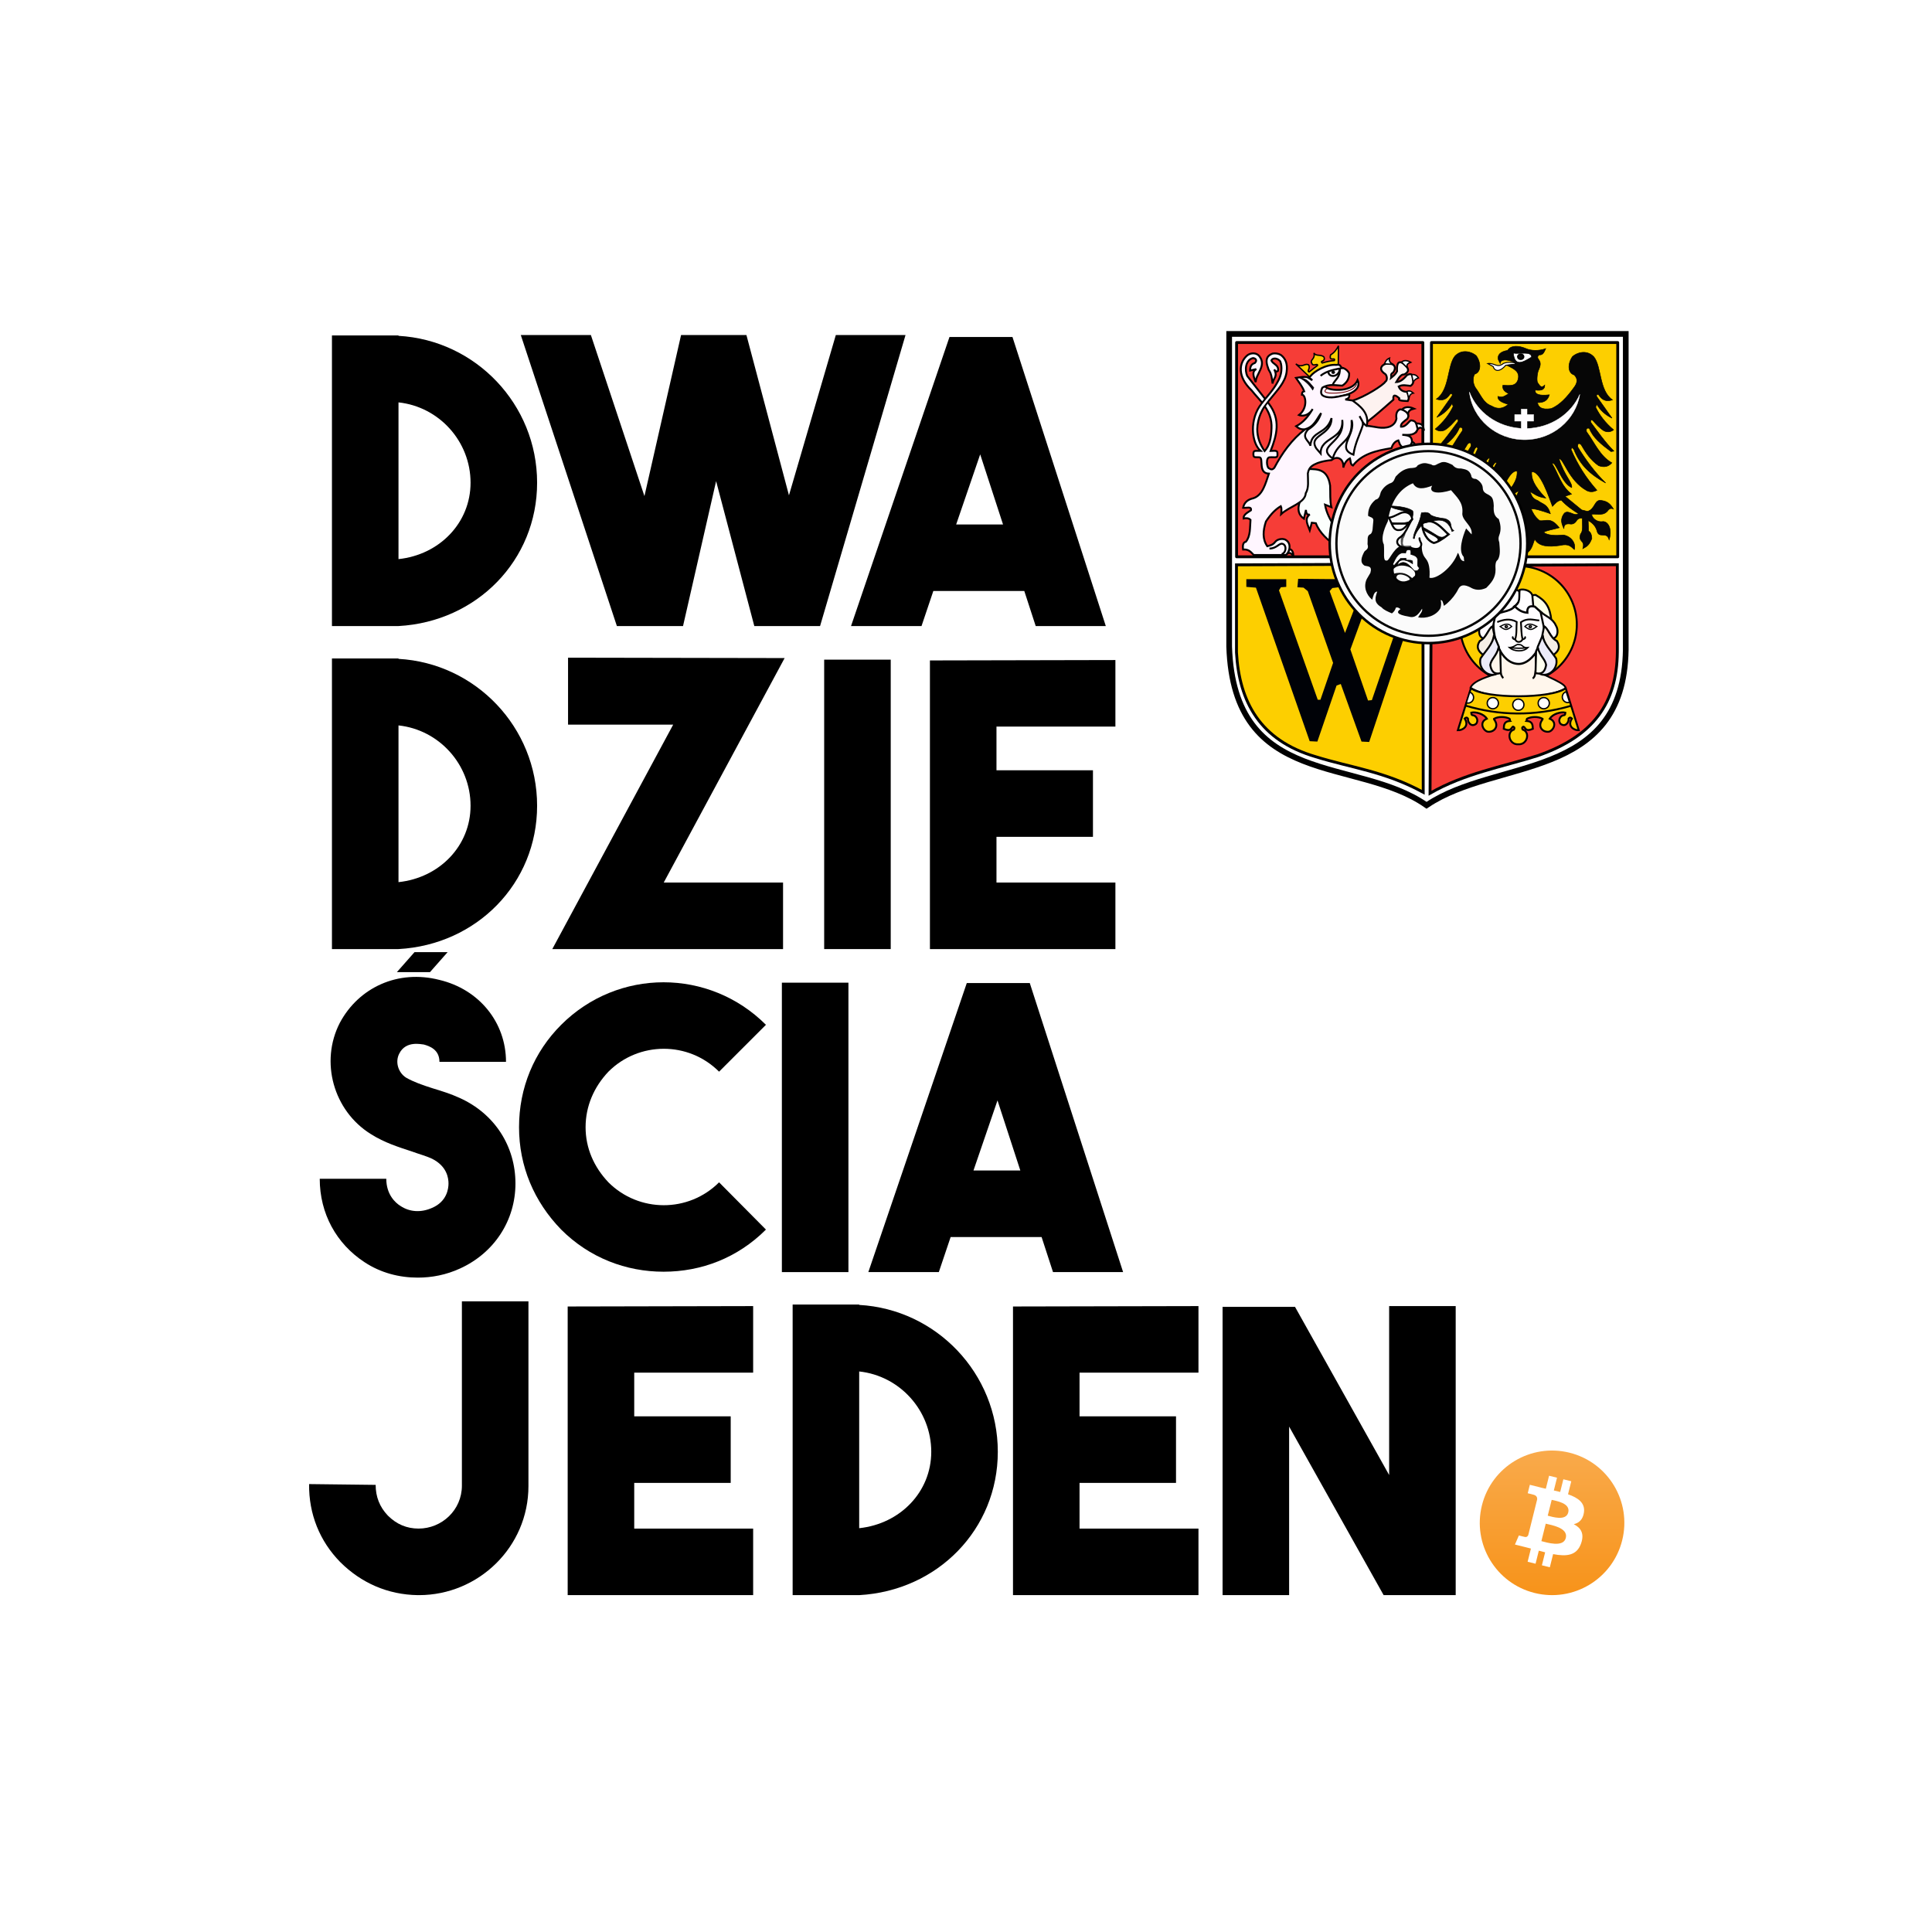 <svg width="1256" height="1256" viewBox="0 0 1256 1256" fill="none" xmlns="http://www.w3.org/2000/svg">
<rect width="1256" height="1256" fill="white"/>
<path d="M259.064 218.072H215.8V407H259.064C310.008 404.184 349.176 364.248 349.176 313.816C349.176 262.872 309.24 221.144 259.064 218.328V218.072ZM259.064 261.592C285.432 264.408 305.912 286.936 305.912 313.816C305.912 339.928 285.688 360.664 259.064 363.48V261.592Z" fill="black"/>
<path d="M512.906 322.008L485.258 217.816H442.762L418.954 322.52L384.138 217.816H338.57L401.034 407H444.042L465.546 312.792L490.378 407H533.13L588.682 217.816H543.37L512.906 322.008Z" fill="black"/>
<path d="M718.888 407L658.216 219.096H617.256L553.256 407H599.08L606.76 384.216H665.896L673.32 407H718.888ZM637.224 295.384L652.072 340.952H621.608L637.224 295.384Z" fill="black"/>
<path d="M259.064 428.072H215.8V617H259.064C310.008 614.184 349.176 574.248 349.176 523.816C349.176 472.872 309.24 431.144 259.064 428.328V428.072ZM259.064 471.592C285.432 474.408 305.912 496.936 305.912 523.816C305.912 549.928 285.688 570.664 259.064 573.48V471.592Z" fill="black"/>
<path d="M509.066 573.736H431.498L510.09 427.816L369.29 427.56V471.08H437.642L359.05 617H509.066V573.736Z" fill="black"/>
<path d="M579.064 428.84H535.8V617H579.064V428.84Z" fill="black"/>
<path d="M725.126 429.096L604.55 429.352V617H725.126V573.736H647.814V544.04H710.534V500.776H647.814V472.36H725.126V429.096Z" fill="black"/>
<path d="M271.608 830.584C280.824 830.584 290.04 828.792 299 824.696C321.528 814.456 335.096 793.208 335.096 769.4C335.096 745.08 321.528 724.088 299 713.848C292.856 711.032 286.968 709.24 281.08 707.448C274.68 705.4 268.792 703.352 263.928 700.536C258.808 697.208 256.76 690.296 259.576 684.92C263.928 676.216 274.168 679.032 275.448 679.032C279.288 680.056 285.688 682.36 285.688 690.296H328.952C328.952 664.696 311.544 643.192 285.688 637.048C258.808 630.136 233.208 641.912 220.92 664.952C207.864 690.296 216.824 722.04 240.888 737.144C250.104 743.032 259.576 745.848 268.024 748.664C272.888 750.456 276.984 751.48 280.824 753.272C290.552 758.136 291.576 765.816 291.576 769.4C291.576 772.728 290.552 781.176 280.824 785.272C273.912 788.344 266.488 788.088 260.344 783.992C257.016 781.944 251.128 776.568 251.128 766.328H207.864C207.864 788.856 218.616 808.568 237.048 820.6C247.544 827.512 259.576 830.584 271.608 830.584Z" fill="black"/>
<path d="M431.38 826.744C455.956 826.744 479.508 817.784 497.94 799.352L467.476 768.632C447.508 788.6 415.252 788.344 395.54 768.632C386.068 758.648 380.692 746.36 380.692 732.792C380.692 719.224 386.068 706.68 395.54 696.696C415.252 676.984 447.508 676.728 467.476 696.696L497.94 666.232C461.076 629.368 401.684 629.368 364.82 666.232C347.156 683.896 337.428 707.192 337.428 732.792C337.428 758.136 347.156 781.176 364.82 799.352C383.252 817.784 407.06 826.744 431.38 826.744Z" fill="black"/>
<path d="M551.564 638.84H508.3V827H551.564V638.84Z" fill="black"/>
<path d="M730.138 827L669.466 639.096H628.506L564.506 827H610.33L618.01 804.216H677.146L684.57 827H730.138ZM648.474 715.384L663.322 760.952H632.858L648.474 715.384Z" fill="black"/>
<path d="M300.28 846.024V965.832C300.28 981.704 287.224 993.736 272.12 993.736C264.44 993.736 257.784 990.92 252.152 985.288C246.776 979.656 244.216 973 244.216 965.32L200.952 964.808C200.696 984.264 207.864 1001.93 221.176 1015.5C234.744 1029.06 252.152 1036.74 271.608 1037H272.376C311.032 1037 343.544 1005.77 343.544 966.088V846.024H300.28Z" fill="black"/>
<path d="M489.626 849.096L369.05 849.352V1037H489.626V993.736H412.314V964.04H475.034V920.776H412.314V892.36H489.626V849.096Z" fill="black"/>
<path d="M558.564 848.072H515.3V1037H558.564C609.508 1034.18 648.676 994.248 648.676 943.816C648.676 892.872 608.74 851.144 558.564 848.328V848.072ZM558.564 891.592C584.932 894.408 605.412 916.936 605.412 943.816C605.412 969.928 585.188 990.664 558.564 993.48V891.592Z" fill="black"/>
<path d="M779.126 849.096L658.55 849.352V1037H779.126V993.736H701.814V964.04H764.534V920.776H701.814V892.36H779.126V849.096Z" fill="black"/>
<path d="M903.088 958.92L841.904 849.608H794.8V1037H838.064V927.432L899.504 1037H946.352V849.096H903.088V958.92Z" fill="black"/>
<path d="M279.528 632L291 619H269.472L258 632H279.528Z" fill="black"/>
<path d="M1054.59 1001.37C1048.32 1026.55 1022.81 1041.87 997.626 1035.59C972.452 1029.32 957.127 1003.81 963.408 978.635C969.683 953.454 995.188 938.129 1020.36 944.406C1045.55 950.684 1060.87 976.19 1054.59 1001.37Z" fill="url(#paint0_linear_21_72093)"/>
<path d="M1029.72 983.304C1030.65 977.05 1025.89 973.688 1019.38 971.445L1021.49 962.974L1016.34 961.689L1014.28 969.937C1012.92 969.599 1011.53 969.281 1010.15 968.965L1012.22 960.662L1007.06 959.377L1004.95 967.846C1003.83 967.59 1002.73 967.337 1001.66 967.072L1001.66 967.045L994.55 965.269L993.178 970.777C993.178 970.777 997.005 971.654 996.924 971.708C999.013 972.23 999.39 973.612 999.327 974.708C993.54 997.915 999.327 974.708 993.54 997.915C993.284 998.549 992.636 999.501 991.176 999.14C991.228 999.215 987.427 998.204 987.427 998.204L984.867 1004.11L991.579 1005.78C992.827 1006.09 994.051 1006.42 995.255 1006.73L993.121 1015.3L998.272 1016.58L1000.39 1008.1C1001.79 1008.49 1003.16 1008.84 1004.5 1009.17L1002.39 1017.61L1007.55 1018.89L1009.68 1010.34C1018.48 1012.01 1025.09 1011.33 1027.87 1003.38C1030.12 996.978 1027.76 993.284 1023.13 990.875C1026.5 990.098 1029.04 987.882 1029.72 983.304ZM1017.94 999.826C1016.34 1006.23 1005.56 1002.77 1002.06 1001.9L1004.89 990.548C1008.39 991.42 1019.6 993.147 1017.94 999.826ZM1019.53 983.211C1018.08 989.036 1009.1 986.077 1006.19 985.351L1008.76 975.056C1011.67 975.781 1021.04 977.135 1019.53 983.211Z" fill="white"/>
<path d="M800 218H1056V422.421C1054.65 506.995 972.931 491.925 927.406 522.424C881.751 490.904 802.968 511.808 800 420.325V218Z" fill="white" stroke="black" stroke-width="5.521" stroke-linecap="round"/>
<path d="M867.341 242.05C867.341 242.109 867.325 242.168 867.294 242.222C867.263 242.277 867.218 242.326 867.16 242.368C867.103 242.41 867.035 242.443 866.96 242.466C866.885 242.488 866.804 242.5 866.723 242.5C866.642 242.5 866.562 242.488 866.487 242.466C866.412 242.443 866.344 242.41 866.286 242.368C866.229 242.326 866.183 242.277 866.152 242.222C866.121 242.168 866.105 242.109 866.105 242.05C866.105 241.991 866.121 241.933 866.152 241.878C866.183 241.824 866.229 241.774 866.286 241.733C866.344 241.691 866.412 241.658 866.487 241.635C866.562 241.612 866.642 241.601 866.723 241.601C866.804 241.601 866.885 241.612 866.96 241.635C867.035 241.658 867.103 241.691 867.16 241.733C867.218 241.774 867.263 241.824 867.294 241.878C867.325 241.933 867.341 241.991 867.341 242.05Z" stroke="black" stroke-width="3.525" stroke-linecap="round"/>
<path d="M800 218H1056V422.421C1054.65 506.995 972.931 491.925 927.406 522.424C881.751 490.904 802.968 511.808 800 420.325V218Z" fill="white" stroke="black" stroke-width="1.87" stroke-linecap="round"/>
<path fill-rule="evenodd" clip-rule="evenodd" d="M929.672 515.682C952.131 502.785 976.534 498.571 999.714 491.25C1036.15 478.575 1051.11 456.831 1051.44 424.013V367.117L930.623 367.692L929.672 515.682Z" fill="#F63D37" stroke="black" stroke-width="1.87"/>
<path d="M1025.1 406.007C1025.1 410.998 1024.12 415.941 1022.21 420.553C1020.3 425.165 1017.5 429.356 1013.97 432.885C1010.44 436.415 1006.25 439.215 1001.64 441.125C997.029 443.036 992.087 444.019 987.096 444.019C982.105 444.019 977.162 443.036 972.551 441.125C967.94 439.215 963.751 436.415 960.221 432.885C956.692 429.356 953.893 425.165 951.983 420.553C950.073 415.941 949.09 410.998 949.09 406.007C949.09 401.015 950.073 396.072 951.983 391.46C953.893 386.848 956.692 382.658 960.221 379.128C963.751 375.598 967.94 372.798 972.551 370.888C977.162 368.977 982.105 367.994 987.096 367.994C992.087 367.994 997.029 368.977 1001.64 370.888C1006.25 372.798 1010.44 375.598 1013.97 379.128C1017.5 382.658 1020.3 386.848 1022.21 391.46C1024.12 396.072 1025.1 401.015 1025.1 406.007Z" fill="#FDCF00" stroke="black" stroke-width="1.246" stroke-linecap="round" stroke-linejoin="round"/>
<path fill-rule="evenodd" clip-rule="evenodd" d="M995.637 393.843C994.8 391.702 994.825 389.776 995.376 387.982C996.375 386.634 997.373 386.823 998.372 386.809C1005.11 390.668 1007.56 394.654 1008.53 403.091C1003.53 400.478 998.598 397.817 995.637 393.843Z" fill="#FCFFE8" stroke="black" stroke-width="1.246"/>
<path fill-rule="evenodd" clip-rule="evenodd" d="M974.948 423.512L975.167 437.284C967.88 439.689 958.064 442.282 955.93 447.121C972.325 456.886 1008.61 453.534 1017.58 447.558C1019.02 444.63 1004.84 439.68 998.338 435.754V423.512H974.948Z" fill="#FFF6EC" stroke="black" stroke-width="1.122"/>
<path d="M975.385 436.629C975.647 438.291 976.525 440.25 977.352 440.782" stroke="black" stroke-width="1.246"/>
<path d="M998.339 435.754C998.117 438.046 997.754 440.453 996.371 441.001" stroke="black" stroke-width="1.246"/>
<path fill-rule="evenodd" clip-rule="evenodd" d="M987.029 483.867C993.011 484.286 994.98 475.904 989.897 474.299C988.849 472.633 990.637 472.302 990.584 472.372C991.979 473.597 991.935 475.763 996.507 473.811C996.387 471.19 996.3 468.97 992.389 468.666C992.633 468.386 992.347 467.528 992.677 467.263C995.434 465.828 999.995 465.663 1002.86 467.308C1003.09 467.512 1002.25 467.904 1002.48 468.154C999.656 472.182 1002.53 475.828 1006.33 475.729C1009.46 475.825 1013.12 469.631 1007.51 467.212C1009.51 464.022 1014.84 462.603 1017.61 463.275C1017.6 463.615 1017.68 464.9 1016.71 464.956C1014.34 465.094 1012.6 468.396 1014.52 470.57C1017.7 473.043 1020.04 469.382 1019.75 467.216C1020.42 466.195 1021.26 466.397 1021.93 467.129C1018.5 472.428 1023.79 474.9 1026.36 474.754L1017.88 447.413C1008.76 454.317 965.57 454.441 956.231 447.413L947.746 474.754C950.321 474.9 955.604 472.428 952.18 467.129C952.849 466.397 953.684 466.195 954.354 467.216C954.065 469.382 956.405 473.043 959.589 470.57C961.508 468.396 959.769 465.094 957.402 464.956C956.429 464.9 956.512 463.615 956.497 463.275C959.263 462.603 964.595 464.022 966.602 467.212C960.991 469.631 964.651 475.825 967.776 475.729C971.578 475.828 974.452 472.182 971.63 468.154C971.857 467.904 971.015 467.512 971.251 467.308C974.112 465.663 978.674 465.828 981.43 467.263C981.761 467.528 981.474 468.386 981.719 468.666C977.807 468.97 977.721 471.19 977.601 473.811C982.172 475.763 982.129 473.597 983.523 472.372C983.471 472.302 985.258 472.633 984.21 474.299C979.127 475.904 981.096 484.286 987.029 483.867Z" fill="#FDCF00" stroke="black" stroke-width="1.246"/>
<path d="M990.711 458.133C990.712 458.61 990.618 459.083 990.435 459.525C990.253 459.966 989.985 460.367 989.647 460.705C989.309 461.043 988.909 461.311 988.467 461.494C988.026 461.677 987.553 461.771 987.075 461.771C986.598 461.771 986.125 461.677 985.683 461.494C985.242 461.311 984.841 461.043 984.504 460.705C984.166 460.367 983.898 459.966 983.716 459.525C983.533 459.083 983.439 458.61 983.439 458.133C983.439 457.655 983.533 457.182 983.716 456.741C983.898 456.299 984.166 455.898 984.504 455.56C984.841 455.222 985.242 454.954 985.683 454.772C986.125 454.589 986.598 454.495 987.075 454.495C987.553 454.495 988.026 454.589 988.467 454.772C988.909 454.954 989.309 455.222 989.647 455.56C989.985 455.898 990.253 456.299 990.435 456.741C990.618 457.182 990.712 457.655 990.711 458.133Z" fill="white" stroke="black" stroke-width="0.879" stroke-linecap="round" stroke-linejoin="round"/>
<path d="M1007.24 457.141C1007.24 457.619 1007.14 458.092 1006.96 458.534C1006.78 458.975 1006.51 459.376 1006.17 459.714C1005.83 460.052 1005.43 460.32 1004.99 460.503C1004.55 460.685 1004.08 460.78 1003.6 460.78C1003.12 460.78 1002.65 460.685 1002.21 460.503C1001.77 460.32 1001.37 460.052 1001.03 459.714C1000.69 459.376 1000.42 458.975 1000.24 458.534C1000.06 458.092 999.965 457.619 999.965 457.141C999.965 456.664 1000.06 456.191 1000.24 455.749C1000.42 455.308 1000.69 454.907 1001.03 454.569C1001.37 454.231 1001.77 453.963 1002.21 453.78C1002.65 453.597 1003.12 453.503 1003.6 453.503C1004.08 453.503 1004.55 453.597 1004.99 453.78C1005.43 453.963 1005.83 454.231 1006.17 454.569C1006.51 454.907 1006.78 455.308 1006.96 455.749C1007.14 456.191 1007.24 456.664 1007.24 457.141Z" fill="white" stroke="black" stroke-width="0.879" stroke-linecap="round" stroke-linejoin="round"/>
<path d="M955.46 449.983C957.372 450.595 958.426 452.643 957.814 454.554C957.202 456.466 955.154 457.52 953.242 456.908L955.46 449.983Z" fill="white" stroke="black" stroke-width="0.879" stroke-linecap="round" stroke-linejoin="round"/>
<path d="M1018.18 449.655C1016.27 450.267 1015.21 452.315 1015.83 454.226C1016.44 456.138 1018.49 457.192 1020.4 456.58L1018.18 449.655Z" fill="white" stroke="black" stroke-width="0.879" stroke-linecap="round" stroke-linejoin="round"/>
<path d="M974.119 457.141C974.12 457.619 974.026 458.092 973.843 458.534C973.661 458.975 973.393 459.376 973.055 459.714C972.718 460.052 972.317 460.32 971.875 460.503C971.434 460.685 970.961 460.78 970.484 460.78C970.006 460.78 969.533 460.685 969.092 460.503C968.65 460.32 968.249 460.052 967.912 459.714C967.574 459.376 967.306 458.975 967.124 458.534C966.941 458.092 966.847 457.619 966.848 457.141C966.847 456.664 966.941 456.191 967.124 455.749C967.306 455.308 967.574 454.907 967.912 454.569C968.249 454.231 968.65 453.963 969.092 453.78C969.533 453.597 970.006 453.503 970.484 453.503C970.961 453.503 971.434 453.597 971.875 453.78C972.317 453.963 972.718 454.231 973.055 454.569C973.393 454.907 973.661 455.308 973.843 455.749C974.026 456.191 974.12 456.664 974.119 457.141Z" fill="white" stroke="black" stroke-width="0.879" stroke-linecap="round" stroke-linejoin="round"/>
<path d="M952.65 458.707C974.612 465.262 997.362 465.776 1021.07 458.926" stroke="black" stroke-width="1.246"/>
<path fill-rule="evenodd" clip-rule="evenodd" d="M987.691 384.465L988.081 390.326L982.741 396.839L971.93 401.007C972.927 394.632 974.4 385.797 984.829 383.705C985.919 382.862 986.696 383.894 987.691 384.465Z" fill="#FFFDFF" stroke="black" stroke-width="1.246"/>
<path fill-rule="evenodd" clip-rule="evenodd" d="M984.436 394.234C988.875 391.764 987.291 387.781 987.952 383.423C991.332 382.619 995.333 384.361 996.159 386.939L996.81 394.234L991.99 400.356L984.436 394.234Z" fill="#FFFDFF" stroke="black" stroke-width="1.246"/>
<path fill-rule="evenodd" clip-rule="evenodd" d="M987.077 431.617C975.834 431.401 969.264 414.014 971.208 401.072C974.475 396.792 980.854 398.56 984.81 394.152C986.856 396.334 989.296 398.044 992.924 398.328C992.712 395.174 993.901 393.419 997.816 394.391L1002.47 398.567C1007.8 413.157 997.21 432.023 987.077 431.617Z" fill="#FFFDFF" stroke="black" stroke-width="1.371"/>
<path d="M983.66 413.785C981.528 417.007 993.723 416.32 991.211 413.85" stroke="black" stroke-width="1.122"/>
<path fill-rule="evenodd" clip-rule="evenodd" d="M973.355 404.414C977.451 402.804 981.593 401.815 986.003 404.294C985.715 408.043 986.188 412.045 985.049 415.51C985.685 417.98 988.946 417.906 989.821 415.51C988.912 412.127 989.087 408.201 988.747 404.533C993.278 401.37 996.838 403.174 1000.68 403.34" fill="#FFF6EC"/>
<path d="M973.355 404.414C977.451 402.804 981.593 401.815 986.003 404.294C985.715 408.043 986.188 412.045 985.049 415.51C985.685 417.98 988.946 417.906 989.821 415.51C988.912 412.127 989.087 408.201 988.747 404.533C993.278 401.37 996.838 403.174 1000.68 403.34" stroke="black" stroke-width="1.122"/>
<path d="M975.234 407.287C978.643 409.731 979.317 409.981 982.764 407.287C980.438 404.744 977.851 405.815 975.234 407.287Z" stroke="black" stroke-width="0.777"/>
<path d="M999.097 407.286C995.572 409.731 994.874 409.982 991.309 407.286C993.714 404.743 996.391 405.814 999.097 407.286Z" stroke="black" stroke-width="0.79"/>
<path d="M980.871 420.999C984.888 420.936 985.803 418.294 987.553 419.09C989.943 418.87 989.86 421.473 993.28 420.999C990.496 423.974 984.132 423.653 981.348 420.999C985.246 421.516 989.144 421.555 993.041 421.118" stroke="black" stroke-width="0.872"/>
<path d="M979.992 407.385C979.992 407.47 979.972 407.555 979.935 407.634C979.898 407.713 979.842 407.784 979.773 407.845C979.704 407.905 979.621 407.953 979.531 407.986C979.44 408.018 979.343 408.035 979.245 408.035C979.147 408.035 979.05 408.018 978.959 407.986C978.868 407.953 978.786 407.905 978.717 407.845C978.647 407.784 978.592 407.713 978.555 407.634C978.517 407.555 978.498 407.47 978.498 407.385C978.498 407.3 978.517 407.215 978.555 407.136C978.592 407.058 978.647 406.986 978.717 406.926C978.786 406.865 978.868 406.817 978.959 406.785C979.05 406.752 979.147 406.735 979.245 406.735C979.343 406.735 979.44 406.752 979.531 406.785C979.621 406.817 979.704 406.865 979.773 406.926C979.842 406.986 979.898 407.058 979.935 407.136C979.972 407.215 979.992 407.3 979.992 407.385Z" fill="#FFF6EC" stroke="black" stroke-width="0.872" stroke-linecap="round" stroke-linejoin="round"/>
<path d="M995.576 407.385C995.576 407.47 995.556 407.555 995.519 407.634C995.481 407.713 995.426 407.784 995.357 407.845C995.288 407.905 995.205 407.953 995.115 407.986C995.024 408.018 994.927 408.035 994.829 408.035C994.731 408.035 994.634 408.018 994.543 407.986C994.452 407.953 994.37 407.905 994.301 407.845C994.231 407.784 994.176 407.713 994.139 407.634C994.101 407.555 994.082 407.47 994.082 407.385C994.082 407.3 994.101 407.215 994.139 407.136C994.176 407.058 994.231 406.986 994.301 406.926C994.37 406.865 994.452 406.817 994.543 406.785C994.634 406.752 994.731 406.735 994.829 406.735C994.927 406.735 995.024 406.752 995.115 406.785C995.205 406.817 995.288 406.865 995.357 406.926C995.426 406.986 995.481 407.058 995.519 407.136C995.556 407.215 995.576 407.3 995.576 407.385Z" fill="#FFF6EC" stroke="black" stroke-width="0.872" stroke-linecap="round" stroke-linejoin="round"/>
<path fill-rule="evenodd" clip-rule="evenodd" d="M964.7 415.205C966.566 412.161 968.364 408.778 970.561 407.39L972.645 397.751C969.275 400.707 964.728 401.896 962.616 406.738C961.256 408.74 960.63 414.015 964.7 415.205Z" fill="#FFFBFF" stroke="black" stroke-width="1.246"/>
<path fill-rule="evenodd" clip-rule="evenodd" d="M971.474 412.99C970.525 417.754 968.508 422.162 964.44 425.886C961.146 423.573 959.386 420.808 961.965 416.768C966.571 414.468 967.571 408.543 970.301 407.129L971.474 412.99Z" fill="#F5EEE6" stroke="black" stroke-width="1.246"/>
<path fill-rule="evenodd" clip-rule="evenodd" d="M974.471 420.545L973.168 438C967.824 440.786 960.803 434.812 962.487 428.1C965.638 423.225 970.698 418.609 971.214 412.86L974.471 420.545Z" fill="#ECEBF9" stroke="black" stroke-width="1.246"/>
<path fill-rule="evenodd" clip-rule="evenodd" d="M975.708 437.609C970.933 438.716 969.447 435.985 968.805 432.269C969.504 428.352 972.719 426.673 974.275 421.067L975.317 423.281L975.708 437.609Z" fill="#FFF6EC" stroke="black" stroke-width="1.246"/>
<path fill-rule="evenodd" clip-rule="evenodd" d="M1009.44 415.205C1007.58 412.161 1005.78 408.778 1003.58 407.39L1001.5 397.751C1004.87 400.707 1009.42 401.896 1011.53 406.738C1012.89 408.74 1013.51 414.015 1009.44 415.205Z" fill="#FFFBFF" stroke="black" stroke-width="1.246"/>
<path fill-rule="evenodd" clip-rule="evenodd" d="M1002.67 412.99C1003.62 417.754 1005.64 422.162 1009.71 425.886C1013 423.573 1014.76 420.808 1012.18 416.768C1007.57 414.468 1006.57 408.543 1003.84 407.129L1002.67 412.99Z" fill="#F5EEE6" stroke="black" stroke-width="1.246"/>
<path fill-rule="evenodd" clip-rule="evenodd" d="M999.676 420.545L1000.98 438C1006.32 440.786 1013.34 434.812 1011.66 428.1C1008.51 423.225 1003.45 418.609 1002.93 412.86L999.676 420.545Z" fill="#ECEBF9" stroke="black" stroke-width="1.246"/>
<path fill-rule="evenodd" clip-rule="evenodd" d="M998.242 437.609C1003.02 438.716 1004.5 435.985 1005.15 432.269C1004.45 428.352 1001.23 426.673 999.675 421.067L998.633 423.281L998.242 437.609Z" fill="#FFFFEF" stroke="black" stroke-width="1.246"/>
<path fill-rule="evenodd" clip-rule="evenodd" d="M925.244 515.056C900.019 501.33 878.32 499.127 855.274 491.922C818.987 481.337 805.608 456.059 803.836 424.107V367.211L925.013 366.706L925.244 515.056Z" fill="#FDCF00" stroke="black" stroke-width="1.87"/>
<path fill-rule="evenodd" clip-rule="evenodd" d="M856.421 482.106L851.43 481.857L816.489 382.028L810.25 381.529V376.537H836.206V381.529L832.712 381.778L831.464 383.775L856.671 454.903H858.418L866.653 430.944L850.182 384.274L847.436 382.028L843.443 381.778L843.942 376.288L870.647 376.537L870.397 381.778L866.154 382.277L864.407 384.274L874.39 411.477L885.371 383.026L879.881 382.527V376.537H902.093L901.843 382.277L894.106 382.527L891.86 384.024L877.884 422.209L889.365 455.402L891.86 455.153L916.069 384.523L915.561 382.701L912.076 382.527V376.537L928.797 376.288V383.026L924.804 383.525L922.558 385.023L890.113 482.356L885.122 482.106L871.645 444.67L868.9 445.669L856.421 482.106Z" fill="#000207"/>
<path d="M1051.69 222.689H930.602V361.981H1051.69V222.689Z" fill="#FDCF00" stroke="black" stroke-width="1.854" stroke-linecap="round" stroke-linejoin="round"/>
<path d="M925.003 222.689H803.91V361.981H925.003V222.689Z" fill="#F63D37" stroke="black" stroke-width="1.854" stroke-linecap="round" stroke-linejoin="round"/>
<path fill-rule="evenodd" clip-rule="evenodd" d="M851.619 245.305L870.021 237.147L870.137 224.852C868.948 227.189 867.438 229.289 865.013 230.712C863.745 235.573 868.474 231.774 867.458 234.389C864.854 234.619 862.216 235.194 859.539 235.998C857.723 234.292 861.973 235.345 860.703 232.091C858.711 230.14 855.476 231.876 854.181 229.448C855.332 233.579 851.138 233.775 852.9 236.343C853.687 238.536 856.794 235.778 856.51 237.607C854.966 238.671 853.196 240.187 851.037 241.858C849.342 241.23 852.011 239.77 850.804 237.262C848.117 235.741 846.765 239.632 842.418 236.573L851.619 245.305Z" fill="#FDCF00" stroke="black" stroke-width="0.867"/>
<path fill-rule="evenodd" clip-rule="evenodd" d="M920.461 275.175L921.043 280.011C922.715 277 924.154 278.154 925.612 278.945C924.967 275.121 922.593 275.437 920.461 275.175Z" fill="#FFF6FC" stroke="black" stroke-width="1.238"/>
<path fill-rule="evenodd" clip-rule="evenodd" d="M838.442 357.037C839.831 357.182 841.002 359.043 840.752 361.644C840.452 360.877 838.512 357.921 836.279 360.529L838.442 357.037Z" fill="#FFF6FF" stroke="black" stroke-width="1.238"/>
<path fill-rule="evenodd" clip-rule="evenodd" d="M917.886 287.142C920.206 288.007 920.743 290.624 919.963 292.798C919.383 292.258 918.227 290.201 915.311 290.913L917.886 287.142Z" fill="#FFFFFD" stroke="black" stroke-width="1.238"/>
<path fill-rule="evenodd" clip-rule="evenodd" d="M911.406 266.321L915.394 269.764C915.255 266.864 917.183 266.207 919.216 265.665C916.232 264.381 913.508 264.122 911.406 266.321Z" fill="#FFF6FC" stroke="black" stroke-width="1.238"/>
<path fill-rule="evenodd" clip-rule="evenodd" d="M879.133 260.473C887.196 258.154 899.565 250.172 900.594 248.133C902.177 247.288 901.691 244.099 900.594 243.197C894.413 239.214 900.229 235.905 902.832 236.312C905.715 236.21 908.369 238.327 905.729 242.157C903.596 243.283 904.668 244.409 904.412 245.535C905.685 244.437 906.957 243.773 908.23 241.378C907.745 233.247 911.295 235.415 913.102 236.962C916.568 239.98 915.716 242.078 912.838 243.456C910.907 243.149 909.29 245.633 907.704 248.393C909.986 248.35 912.268 246.789 914.55 243.976C916.694 242.711 918.366 242.753 918.763 246.314C919.083 249.147 918.111 250.068 917.052 250.861C914.462 250.691 911.873 249.822 909.284 251.25C910.292 253.784 912.273 254.64 914.682 254.757C915.955 256.805 916.39 258.339 915.208 260.733C911.195 260.534 908.786 260.496 909.679 258.914C906.958 256.52 905.425 256.337 905.86 259.823C900.932 264.058 895.504 269.121 889.008 274.112L879.133 260.473Z" fill="#FDF2F0" stroke="black" stroke-width="1.238"/>
<path fill-rule="evenodd" clip-rule="evenodd" d="M861.481 250.998C861.722 253.766 878.731 256.11 882.579 247.15C886.409 255.854 869.849 258.796 861.481 258.695C855.776 258.641 856.672 250.317 861.481 250.998Z" fill="#FFF6FF" stroke="black" stroke-width="1.238"/>
<path fill-rule="evenodd" clip-rule="evenodd" d="M878.43 353.693C871.659 348.439 863.103 338.294 861.399 328.08L865.533 329.711C864.524 325.758 864.933 320.406 864.706 315.681C863.124 305.011 856.801 304.97 850.485 304.914L845.028 326.122C843.265 331.125 844.146 334.823 847.674 337.216L848.997 331.506C849.126 334.091 850.026 334.901 851.477 334.442C847.765 337.258 850.148 341.076 851.477 344.72L852.8 339.826L855.446 340.152C857.949 346.686 863.289 350.888 868.178 354.998C868.133 354.438 870.083 357.195 870.493 358.587C872.919 358.203 875.344 360.325 877.769 362.013L898.439 362.502C903.071 358.756 900.471 351.678 894.47 352.225C886.588 356.267 885.32 360.249 878.43 353.693Z" fill="#FCFFFD" stroke="black" stroke-width="1.238"/>
<path fill-rule="evenodd" clip-rule="evenodd" d="M851.983 244.482C854.381 241.402 862.135 236.737 868.566 237.211C872.611 236.605 870.62 239.121 873.439 239.333C875.041 239.964 876.702 241.497 877.1 242.856C877.165 246.109 875.678 248.724 872.639 250.702C868.351 250.632 864.17 249.291 859.644 252.041C858.435 254.735 858.099 257.142 862.262 258.069C867.208 259.097 872.154 257.155 877.1 256.347C877.513 258.081 876.752 259.236 874.579 259.695L879.234 260.365C883.955 263.764 890.393 268.404 888.544 276.822C893.554 277.133 898.565 279.251 903.575 277.3C905.847 276.296 907.38 274.668 907.842 272.134C907.461 269.512 907.843 267.392 909.782 266.297C910.672 265.382 917.821 268.475 914.825 272.325C912.903 273.892 910.463 275.345 910.752 277.396C914.251 277.691 916.107 273.323 917.443 273.282C920.63 273.696 920.519 274.804 921.614 278.927C920.168 283.212 915.835 282.836 911.625 282.658C916.765 283.039 917.837 284.136 917.929 287.184C917.872 288.465 915.403 292.124 912.955 291.543C909.684 289.629 909.93 288.208 909.103 286.294C906.708 286.976 905.395 288.904 904.545 291.365C894.807 292.921 885.444 295.07 879.525 302.655C877.772 301.965 878.186 299.566 877.585 297.967C875.164 299.273 873.933 301.416 873.318 303.995C873.684 297.76 868.975 296.214 865.657 299.115C862.514 299.446 859.426 299.938 856.541 301.029C853.796 302.23 850.97 303.3 850.237 307.726C850.232 312.228 851.049 317.09 848.879 320.643C848.457 327.11 838.153 329.237 832.878 334.229C833.155 331.945 833.18 330.074 832.684 329.062C829.676 330.827 826.509 333.689 822.986 339.013C820.997 345.046 820.69 350.581 823.859 355.087C825.607 354.591 827.401 354.367 828.902 352.408C830.586 350.073 834.854 349.816 836.369 351.356C839.969 353.905 837.968 359.899 835.69 360.828L815.045 360.792C813.287 359.128 812.095 356.967 808.134 357.235C807.707 354.16 808.295 352.462 809.937 352.194C813.001 348.56 812.549 343.034 812.942 337.963C811.857 336.851 810.313 336.646 808.453 337.064C808.21 334.482 811.275 333.107 813.242 331.737C813.851 328.921 810.068 330.437 808.148 330.115C808.902 326.294 811.511 324.669 814.84 323.896C820.869 321.903 822.621 314.565 824.925 307.917C817.621 307.737 821.671 297.691 818.816 297.297C815.404 297.167 814.912 297.679 814.821 295.092C814.866 292.632 815.815 293.124 819.495 293.087C813.514 288.007 811.977 272.297 820.289 262.21C823.949 257.376 827.711 253.654 830.473 248.483C833.342 243.74 833.692 238.528 832.302 234.922C830.753 232.87 827.495 232.354 826.546 234.254C827.258 236.744 831.623 237.089 830.812 241.135C829.646 242.1 829.011 241.146 828.374 240.199C830.916 244.868 827.657 245.899 827.291 249.352C826.433 240.856 824.942 241.794 824.379 239.197C821.872 232.627 824.791 230.874 827.358 229.844C829.13 229.536 830.965 229.802 832.64 230.713C835.537 232.86 837.226 236.278 836.432 241.803C835.509 248.774 830.084 253.916 825.666 259.573C820.394 265.415 817.553 271.857 817.337 278.946C817.357 284.492 819.241 289.119 822.145 293.243C825.411 289.805 826.393 284.488 826.614 278.546C827.21 266.643 818.709 260.291 813.65 253.755C804.436 245.056 805.205 235.949 810.778 231.08C813.395 229.03 816.959 229.367 818.63 231.458C823.645 237.695 816.441 242.938 816.332 248.464C815.201 245.216 813.43 241.757 816.715 239.961L812.693 240.906C812.671 238.651 813.243 236.747 815.757 235.993C817.604 234.202 816.17 232.92 814.608 232.781C809.721 233.924 809.02 240.601 810.913 244.54L824.759 262.258C832.872 272.9 830.022 282.984 826.054 293.129C830.219 292.892 830.463 293.111 830.475 295.077C830.801 298.222 828.715 297.022 825.626 297.294C822.643 297.032 823.56 304.386 825.094 304.47C826.487 305.499 827.308 305.306 828.406 304.178C833.495 294.603 839.654 285.819 848.512 279.032C845.764 279.444 844.101 278.384 842.598 277.107C847.363 274.624 850.636 270.556 853.361 265.905C851.697 268.983 847.948 271.167 844.49 269.814C850.516 265.154 848.822 256.56 846.383 256.571C846.414 255.432 846.739 254.552 847.848 254.359C846.672 251.294 844.494 248.511 842.52 245.671C846.267 245.132 850.147 243.969 853.087 247.186L850.784 245.716L851.983 244.482Z" fill="#FFF6FF" stroke="black" stroke-width="1.238"/>
<path d="M825.271 356.651C829.823 356.459 831.008 353.699 833.2 353.442C836.774 353.72 836.287 359.505 833.2 360.247" stroke="black" stroke-width="1.238"/>
<path d="M858.531 244.339C862.389 240.925 868.705 240.001 873.041 239.192" stroke="black" stroke-width="1.238"/>
<path d="M863.574 241.727C863.648 245.472 870.307 245.666 871.09 239.811" stroke="black" stroke-width="1.238"/>
<path d="M870.923 239.552C871.515 245.315 867.693 246.923 866.395 250.098" stroke="black" stroke-width="1.238"/>
<path d="M848.494 278.995C854.345 277.496 855.932 272.491 858.851 268.581C857.318 273.295 854.627 276.592 850.287 279.29C845.631 284.645 851.069 286.368 851.88 289.802C852.505 279.66 862.346 282.797 865.622 271.823C865.773 283.461 850.063 282.515 855.764 291.57L858.552 294.813C858.309 283.974 873.738 286.02 872.593 273.002C874.823 288.256 854.503 289.646 866.419 298.055C869.819 286.191 879.657 288.191 878.667 273.1C881.753 282.495 868.299 291.288 879.862 295.598C880.953 288.094 883.888 282.863 885.936 276.539C886.445 274.145 884.798 272.459 883.845 270.546C885.326 272.825 885.911 275.693 888.824 277.03" stroke="black" stroke-width="1.238"/>
<path fill-rule="evenodd" clip-rule="evenodd" d="M844.904 245.663C849.37 247.906 851.865 251.253 853.415 253.535L854.124 252.048C851.666 249.392 850.029 245.907 844.904 245.663Z" fill="#0A000E" stroke="black" stroke-width="0.349"/>
<path fill-rule="evenodd" clip-rule="evenodd" d="M911.092 235.402L915.173 239.429C913.843 237.04 915.372 236.218 917.148 235.532C914.331 233.913 912.511 234.262 911.092 235.402Z" fill="#F1F4FD" stroke="black" stroke-width="0.867"/>
<path fill-rule="evenodd" clip-rule="evenodd" d="M900.033 236.572L905.563 236.831C903.541 235.849 902.89 234.48 903.325 232.805C900.991 233.816 900.698 235.23 900.033 236.572Z" fill="#F1F4FD" stroke="black" stroke-width="0.867"/>
<path fill-rule="evenodd" clip-rule="evenodd" d="M917.674 243.456L918.727 248.522C919.638 246.66 920.898 246.178 922.15 245.665C920.875 243.646 919.296 243.425 917.674 243.456Z" fill="#F1F4FD" stroke="black" stroke-width="0.867"/>
<path fill-rule="evenodd" clip-rule="evenodd" d="M914.646 254.498L915.831 259.174C916.283 256.862 917.355 255.772 918.86 255.537C917.28 254.151 915.875 253.805 914.646 254.498Z" fill="#F1F4FD" stroke="black" stroke-width="0.867"/>
<path fill-rule="evenodd" clip-rule="evenodd" d="M820.236 263.199L823.413 259.177L824.419 260.118L821.295 264.348L820.236 263.199Z" fill="#FFF6FF"/>
<path d="M888.768 358.283C893.319 358.09 894.504 355.331 896.696 355.074C900.27 355.351 899.783 361.137 896.696 361.879" stroke="black" stroke-width="1.238"/>
<path fill-rule="evenodd" clip-rule="evenodd" d="M900.948 358.505C902.337 358.65 903.508 360.511 903.258 363.112C902.958 362.345 901.018 359.389 898.785 361.997L900.948 358.505Z" fill="#FFF6FF" stroke="black" stroke-width="1.238"/>
<path d="M862.576 252.68C861.162 253.863 860.188 254.99 863.996 255.52C876.235 256.085 880.864 252.569 881.898 249.997" stroke="#6E0000" stroke-width="0.568" stroke-linecap="round"/>
<path fill-rule="evenodd" clip-rule="evenodd" d="M984.86 236.764L978.881 237.485C973.938 243.113 971.202 240.348 970.736 238.31L967.23 236.351C971.578 235.73 973.282 239.596 977.437 236.248C980.316 235.118 982.859 235.673 985.479 235.836L984.86 236.764Z" fill="#FBFBFB" stroke="black" stroke-width="0.623"/>
<path fill-rule="evenodd" clip-rule="evenodd" d="M991.025 360.153C995.91 358.496 996.18 354.197 997.769 350.507C1000.4 355.403 1006.8 355.676 1014.34 354.566C1019.84 353.207 1021.42 355.46 1023.48 357.272C1024.61 353.568 1021.9 348.801 1016.37 347.801C1010.57 348.378 1006.03 348.003 1003.52 346.109C1004.8 344.903 1009.49 344.317 1013.67 343.065C1007.98 335.78 1005.09 339.063 1000.89 338.461C997.641 335.803 996.581 333.408 995.476 331.019C996.822 330.239 1002.26 332.015 1007.92 333.931C1005.91 327.503 1003.05 327.991 999.799 325.474C995.359 323.884 995.881 321.467 994.387 319.386C997.379 321.075 999.568 323.122 1004.87 323.783C996.665 315.314 995.517 310.716 995.74 306.869C1001.15 305.371 1007.19 323.758 1009.27 329.195C1010.92 327.514 1012.32 325.514 1015.02 325.136C1018.26 328.711 1022.13 331.449 1026.18 333.931C1023.42 336.019 1019.89 331.233 1017.05 333.593C1013.83 337.708 1015.4 340.694 1016.71 343.741C1016.6 340.876 1018.26 340.454 1020.33 340.585C1022.52 341.067 1024.07 340.101 1025.17 338.111C1026.34 336.817 1027.51 336.821 1028.68 336.873C1028.59 340.613 1029.39 345.352 1027.54 347.08C1025.74 352.935 1030.7 350.733 1028.99 356.668C1031.12 355.422 1032.99 354.979 1034.86 350.07C1034.62 346.474 1033.72 346.107 1032.7 345.121L1032.49 338.317C1034.9 339.784 1037.11 341.546 1038.16 344.915C1039.35 350.686 1044.46 344.948 1046.1 350.895C1048.07 344.919 1046.09 339.344 1042.29 339.038C1037.86 339.787 1034.87 336.568 1034.76 334.296C1038.45 333.869 1042.72 335.805 1045.69 331.409C1046.4 330.8 1047.1 330.164 1048.88 330.894C1046.72 327.274 1044.66 325.933 1041.46 325.429C1036.36 324.14 1037.25 331.147 1031.98 332.44L1028.26 331.512L1017.44 322.646L1021.67 321.202C1014.87 316.056 1013.18 308.128 1009.09 301.51C1011.24 298.896 1014.85 314.047 1021.77 316.975C1022.28 313.71 1017.2 309.552 1013.52 298.417C1016.23 297.147 1019.47 312.301 1031.56 318.934C1034.17 320.244 1036.38 319.616 1038.16 318.728C1030.94 310.593 1025.56 302.012 1021.36 292.231C1021.61 291.325 1021.88 290.451 1023.21 292.231C1027.06 302.194 1033.76 308.424 1043.83 313.985C1036.54 306.806 1030.79 298.856 1025.69 290.582C1025.56 288.224 1026.33 287.819 1027.85 289.035C1030.8 294.086 1033.91 299.047 1039.3 302.747C1042.67 303.944 1045.58 303.541 1047.85 300.892C1039.95 296.357 1036.61 287.672 1031.41 280.684C1030.92 278.118 1032.09 278.307 1033.21 278.416C1035.48 284.515 1041.3 289.091 1047.34 293.572L1049.19 293.262C1043.33 287.377 1038.87 280.794 1034.04 274.395C1034.34 273.613 1033.64 272.356 1035.48 273.364C1037.63 275.696 1039.51 277.994 1042.7 280.066C1045.09 281.177 1047.15 280.808 1048.99 279.447C1043.69 274.956 1039.88 270.02 1037.34 264.704L1038.06 262.848C1040.28 266.648 1043.54 269.667 1047.96 271.818L1037.96 257.693C1037.82 256.214 1038.53 256.438 1039.19 256.559C1040.91 258.894 1042.93 261.683 1048.27 259.961C1039.5 253.955 1041.25 238.31 1036.2 232.021C1031.51 226.991 1024.91 229.352 1022.28 231.815C1019.03 236.451 1019.08 242.472 1023.42 243.775C1026.07 246.405 1025.39 249.221 1023.11 252.126C1018.69 258.24 1013.98 263.346 1008.47 265.632C1001.87 266.622 1000.1 264.539 999.499 261.714C1003.54 261.89 1006.22 260.334 1007.23 256.662C1000.78 257.398 997.639 256.408 998.056 253.569C1002.95 254.235 1004.27 252.717 1004.24 250.373C1001.78 252.747 1001 250.605 999.602 248.723C998.84 247.461 999.343 241.788 1000.53 239.96C1001.31 237.898 1001.97 235.836 1000.32 233.774C999.551 232.743 999.225 231.712 1000.63 230.681C1003.17 231.028 1003.91 228.696 1004.86 226.66C1000.6 228.134 995.486 228.242 991.664 226.454C987.439 224.646 982.041 224.351 980.117 227.794C975.403 228.559 973.319 230.728 974.034 233.774L975.271 236.248C975.554 231.832 985.924 235.222 985.065 236.867L979.395 237.382C982.821 239.214 987.634 240.794 987.127 245.424C986.36 251.788 980.902 250.515 977.024 250.476C976.602 252.544 977.522 254.421 980.941 255.94C978.742 256.91 977.034 258.989 973.828 257.693C973.439 260.286 976.643 261.818 980.529 262.848C977.352 265.625 973.772 266.385 969.647 263.899C964.283 261.84 963.339 257.738 958.92 251.624C957.642 248.97 957.213 246.154 958.611 243.273C962.945 241.97 963.001 235.949 959.745 231.313C957.115 228.85 950.516 226.489 945.826 231.519C940.775 237.808 942.526 253.453 933.764 259.459C939.099 261.182 941.119 258.392 942.837 256.057C943.498 255.936 944.212 255.712 944.074 257.191L934.073 271.316C938.492 269.165 941.751 266.146 943.971 262.346L944.692 264.202C942.147 269.518 938.337 274.454 933.042 278.945C934.882 280.306 936.942 280.675 939.331 279.564C942.521 277.492 944.398 275.194 946.548 272.862C948.385 271.854 947.69 273.112 947.992 273.893C943.159 280.292 938.695 286.875 932.836 292.76L934.692 293.07C940.733 288.589 946.552 284.013 948.816 277.914C949.937 277.805 951.105 277.616 950.621 280.182C945.416 287.17 942.079 295.855 934.176 300.39C936.448 303.039 939.362 303.443 942.733 302.246C948.114 298.545 951.226 293.584 954.177 288.533C955.698 287.318 956.471 287.722 956.343 290.08C951.241 298.354 945.49 306.304 938.197 313.483C948.267 307.922 954.974 301.692 958.817 291.729C960.148 289.949 960.417 290.823 960.673 291.729C956.467 301.51 951.092 310.091 943.868 318.226C945.648 319.114 947.861 319.742 950.466 318.432C962.563 311.799 965.795 296.645 968.508 297.915C964.831 309.05 959.745 313.208 960.26 316.473C967.176 313.545 970.792 298.395 972.942 301.008C968.847 307.626 967.155 315.554 960.363 320.7L964.591 322.144L953.765 331.01L950.054 331.938C944.775 330.645 945.664 323.638 940.568 324.927C937.366 325.431 935.305 326.772 933.145 330.392C934.932 329.662 935.626 330.298 936.341 330.907C939.307 335.303 943.581 333.367 947.27 333.794C947.161 336.066 944.171 339.285 939.744 338.537C935.937 338.842 933.963 344.417 935.929 350.393C937.566 344.447 942.684 350.184 943.868 344.413C944.922 341.044 947.125 339.282 949.538 337.815L949.332 344.619C948.308 345.605 947.408 345.973 947.167 349.568C949.035 354.477 950.913 354.92 953.043 356.167C951.331 350.231 956.289 352.433 954.487 346.578C952.644 344.85 953.436 340.111 953.353 336.371C954.521 336.319 955.69 336.315 956.858 337.609C957.955 339.599 959.508 340.565 961.704 340.083C963.768 339.953 965.431 340.374 965.316 343.239C966.628 340.192 968.201 337.206 964.978 333.091C962.14 330.731 958.614 335.517 955.845 333.429C959.903 330.947 963.769 328.209 967.008 324.634C969.705 325.012 971.104 327.012 972.758 328.694C974.84 323.256 980.881 304.869 986.289 306.368C986.512 310.214 985.364 314.812 977.156 323.281C982.461 322.62 984.65 320.573 987.642 318.884C986.148 320.965 986.67 323.382 982.23 324.973C978.979 327.489 976.114 327.001 974.111 333.429C979.772 331.513 985.207 329.737 986.553 330.517C985.448 332.906 984.388 335.301 981.141 337.959C976.935 338.561 974.051 335.278 968.361 342.563C972.535 343.815 977.227 344.401 978.509 345.607C975.998 347.501 971.461 347.876 965.655 347.299C960.124 348.299 957.419 353.066 958.551 356.77C960.609 354.958 962.19 352.705 967.684 354.064C975.225 355.174 981.634 354.901 984.26 350.005C985.849 353.695 986.119 357.994 991.025 360.153Z" fill="#060606" stroke="black" stroke-width="0.352"/>
<path fill-rule="evenodd" clip-rule="evenodd" d="M983.828 229.547C984.727 238.848 990.228 235.424 995.685 232.125C995.555 228.051 987.78 230.406 983.828 229.547Z" fill="white" stroke="black" stroke-width="0.352"/>
<path d="M990.425 231.918C990.425 232.328 990.235 232.722 989.896 233.012C989.558 233.302 989.099 233.465 988.621 233.465C988.142 233.465 987.683 233.302 987.345 233.012C987.006 232.722 986.816 232.328 986.816 231.918C986.816 231.508 987.006 231.115 987.345 230.825C987.683 230.535 988.142 230.372 988.621 230.372C989.099 230.372 989.558 230.535 989.896 230.825C990.235 231.115 990.425 231.508 990.425 231.918Z" fill="#0A0A0A" stroke="black" stroke-width="1.187" stroke-linecap="round" stroke-linejoin="round"/>
<path d="M955.268 254.818C957.167 272.161 972.557 285.849 991.234 285.849C1009.27 285.849 1024.25 273.08 1027.05 256.379C1021.49 269.076 1008.29 278.101 992.74 278.572V273.78H997.005V269.526H992.74V265.975H988.97V269.526H984.705V273.78H988.97V278.517C973.371 277.595 960.303 268.049 955.268 254.818Z" fill="#FFFDFF" stroke="white" stroke-width="0.249" stroke-linecap="round"/>
<path d="M992.884 353.308C992.884 370.488 986.117 386.964 974.073 399.111C962.028 411.259 945.692 418.083 928.659 418.083C911.625 418.083 895.289 411.259 883.245 399.111C871.2 386.964 864.434 370.488 864.434 353.308C864.434 336.129 871.2 319.653 883.245 307.506C895.289 295.358 911.625 288.533 928.659 288.533C945.692 288.533 962.028 295.358 974.073 307.506C986.117 319.653 992.884 336.129 992.884 353.308Z" fill="#FBFBFB" stroke="black" stroke-width="1.609" stroke-linecap="round" stroke-linejoin="round"/>
<path fill-rule="evenodd" clip-rule="evenodd" d="M938.455 300.355C937.621 300.375 936.773 300.583 935.893 301.069C934.196 301.521 932.538 303.585 930.419 301.927C927.89 301.507 926.121 299.983 921.67 302.476C920.795 304.351 918.576 304.191 916.547 304.334C912.297 304.997 909.765 307.254 907.446 309.698C906.37 311.374 906.521 313.514 903.258 314.37C901.054 315.484 899.103 317.163 897.652 319.932C897.034 322.065 896.636 324.421 894.277 324.812C890.106 328.314 889.391 331.819 889.397 335.321C890.713 336.378 893.327 336.139 892.76 339.08C892.267 342.223 892.837 346.66 890.43 347.478C888.55 348.516 889.283 351.505 889.034 353.766C890.092 357.156 887.92 357.322 886.934 358.668C885.025 362.324 883.863 365.741 887.165 367.759C889.212 368.342 892.252 367.718 890.891 372.419L888.561 376.388C886.226 381.266 888.063 386.529 892.059 389.9C892.819 387.436 893.206 384.748 895.321 384.544C894.328 388.005 892.448 391.483 898.124 394.799C899.803 396.692 902.189 397.553 904.884 398.768C906.177 397.816 907.057 396.596 907.446 395.041C908.889 394.594 909.605 395.417 910.479 395.965C907.629 397.858 908.031 399.574 915.844 400.867C920.158 402.132 922.375 399.052 924.473 395.734C925.123 397.375 922.924 399.387 921.917 401.329C927.028 402.374 933.7 400.273 936.366 395.503C936.907 393.848 937.107 392.094 936.597 390.139C937.833 390.011 938.061 391.734 938.695 393.867C941.657 391.855 944.714 388.544 946.622 385.478C948.507 382.933 948.61 378.374 955.712 381.752C958.782 383.688 962.236 384.043 966.21 382.213C969.385 379.037 972.347 375.716 972.266 370.32C972.042 367.28 972.238 364.824 973.662 364.032C975.682 360.85 974.982 356.647 974.696 352.6C974.043 350.899 974.082 349.435 974.597 348.171C976.203 344.128 975.434 340.742 974.366 337.442C971.186 335.567 970.85 332.341 971.101 328.824C970.874 323.038 969.339 322.785 967.606 321.592C964.274 320.082 964.031 318.851 963.868 316.458C963.476 314.098 960.969 311.939 959.439 311.336C958.028 311.362 956.49 310.871 956.427 308.951C955.118 305.326 952.649 305.148 949.886 304.576C947.83 304.651 946.032 304.403 944.291 302.245C942.374 301.364 940.465 300.306 938.455 300.355ZM918.57 314.172C920.958 318.674 925.73 317.819 931.046 315.733C928.254 320.787 935.484 321.211 943.324 318.69C946.777 322.882 951.225 326.429 950.711 333.188C949.885 338.333 957.528 341.504 956.713 347.412L953.119 343.53C950.688 349.206 947.93 358.252 951.535 361.999C951.785 362.809 951.611 363.817 951.92 364.868C948.752 364.497 949.106 360.875 947.756 359.367C944.506 368.837 933.666 376.965 929.287 375.585C929.737 369.95 928.967 365.761 927.122 363.505C925.455 361.466 924.384 359.482 924.297 355.447L910.636 354.801C905.311 357.167 903.02 365.182 901.301 364.406C898.889 364.714 900.183 359.276 899.641 353.975C897.083 349.141 901.177 341.131 902.224 338.915L902.785 335.782C904.886 325.642 909.582 317.918 918.57 314.172Z" fill="#060606"/>
<path d="M988.506 353.308C988.506 369.23 982.201 384.499 970.977 395.757C959.754 407.015 944.532 413.34 928.659 413.34C912.787 413.34 897.565 407.015 886.341 395.757C875.118 384.499 868.812 369.23 868.812 353.308C868.812 337.387 875.118 322.118 886.341 310.86C897.565 299.601 912.787 293.277 928.659 293.277C944.532 293.277 959.754 299.601 970.977 310.86C982.201 322.118 988.506 337.387 988.506 353.308Z" stroke="black" stroke-width="1.496" stroke-linecap="round" stroke-linejoin="round"/>
<path d="M902.723 336.539C905.831 336.521 910.282 333.03 912.543 333.078C912.883 332.962 917.209 332.598 918.124 337.458C915.285 339.897 913.35 344.7 909.575 344.593C905.315 345.134 904.916 339.4 902.723 336.539Z" stroke="black" stroke-width="1.246"/>
<path fill-rule="evenodd" clip-rule="evenodd" d="M917.913 337.528C918.657 335.317 918.83 333.098 918.44 332.2C915.464 329.738 908.08 329.054 905.228 328.991C904.37 328.88 904.181 329.277 904.207 329.404C906.216 331.788 918.433 331.351 917.913 337.528Z" fill="#040404" stroke="black" stroke-width="0.352"/>
<path fill-rule="evenodd" clip-rule="evenodd" d="M918.775 349.749C919.274 344.84 922.929 340.697 924.08 333.394C926.921 332.883 929.08 333.146 930.032 334.775C932.47 336.232 935.961 336.754 939.512 337.22C945.235 339.327 941.761 342.545 945.157 345L943.925 345.528C942.35 340.442 939.279 337.486 933.549 338.317L925.283 340.252C922.448 343.489 919.951 346.745 919.483 350.107C918.995 350.267 918.781 350.058 918.775 349.749Z" fill="#080808" stroke="black" stroke-width="0.352"/>
<path d="M924.469 339.789C924.696 346.124 927.549 351.321 932.108 352.978C934.278 352.58 937.305 350.847 941.726 347.414C938.569 344.895 932.166 335.715 925.004 339.922" stroke="black" stroke-width="1.371"/>
<path fill-rule="evenodd" clip-rule="evenodd" d="M925.271 342.865C935.126 348.083 935.215 350.092 939.184 348.885L934.368 351.962C936.793 349.67 930.339 347.881 925.004 344.203L925.271 342.865Z" fill="black" stroke="black" stroke-width="0.352"/>
<path fill-rule="evenodd" clip-rule="evenodd" d="M904.402 339.655C906.965 339.787 914.524 340.618 917.379 338.451L915.372 340.859L905.205 340.993L904.402 339.655Z" fill="black" stroke="black" stroke-width="0.352"/>
<path fill-rule="evenodd" clip-rule="evenodd" d="M922.462 349.914C919.869 354.084 913.574 347.048 909.752 349.398C906.289 351.717 908.338 355.37 911.863 355.729C913.255 356.323 914.783 356.577 916.612 356.081C918.214 356.629 919.797 357.098 921.184 356.784C922.586 356.51 923.751 355.59 923.623 353.349C922.599 352.459 922.465 351.701 922.462 349.914Z" fill="#FBFBFB"/>
<path fill-rule="evenodd" clip-rule="evenodd" d="M913.345 345.637C913.984 348.678 911.83 348.835 911.867 352.121C910.961 357.984 918.453 352.676 917.284 356.143C915.294 356.191 913.396 356.836 911.127 355.079C910.715 352.957 910.726 350.682 911.129 348.264C912.151 347.558 912.66 346.545 913.345 345.637Z" fill="#4F4F4F" stroke="#4F4F4F" stroke-width="0.352"/>
<path d="M918.02 337.614C915.4 341.566 913.928 347.048 910.106 349.397C906.642 351.717 908.692 355.369 912.216 355.729C913.608 356.323 915.137 356.577 916.965 356.081C918.568 356.629 920.15 357.097 921.538 356.784C922.94 356.509 924.104 355.59 923.977 353.349C923.469 352.028 922.752 351.239 922.816 349.913" stroke="black" stroke-width="1.247" stroke-linecap="round"/>
<path fill-rule="evenodd" clip-rule="evenodd" d="M905.25 369.621C904.855 377.286 912.076 382.972 920.526 374.655C922.662 368.378 909.661 363.744 905.25 369.621Z" fill="#FBFBFB" stroke="black" stroke-width="1.496"/>
<path fill-rule="evenodd" clip-rule="evenodd" d="M905.424 373.092C912.186 371.208 915.17 373.351 918.27 376.044C917.332 377.131 916.995 377.951 915.145 378.127C921.105 376.146 906.06 369.579 908.028 376.738L905.424 373.092Z" fill="#0D0D0D"/>
<path fill-rule="evenodd" clip-rule="evenodd" d="M905.492 366.689C907.487 362.716 909.043 358.521 913.798 359.574C914.004 358.333 914.343 357.359 915.798 357.396C917.333 357.435 917.324 358.161 917.22 360.434C925.092 362.208 919.376 366.779 922.692 369.172C922.284 370.825 921.187 371.446 919.362 370.974C916.679 368.166 913.139 362.767 908.601 367.552C908.925 363.167 913.638 363.145 918.331 366.501C918.354 364.206 918.698 364.202 914.167 364.104C914.476 362.107 913.389 363.209 910.496 363.062C909.537 364.009 908.174 365.354 906.507 367.404C905.884 367.56 905.956 367.325 905.492 366.689Z" fill="white" stroke="black" stroke-width="0.352"/>
<path d="M867.339 242.05C867.339 242.109 867.323 242.168 867.292 242.222C867.261 242.277 867.216 242.326 867.158 242.368C867.101 242.41 867.033 242.443 866.958 242.466C866.883 242.488 866.802 242.5 866.721 242.5C866.64 242.5 866.56 242.488 866.485 242.466C866.41 242.443 866.342 242.41 866.284 242.368C866.227 242.326 866.181 242.277 866.15 242.222C866.119 242.168 866.103 242.109 866.104 242.05C866.103 241.991 866.119 241.933 866.15 241.878C866.181 241.824 866.227 241.774 866.284 241.733C866.342 241.691 866.41 241.658 866.485 241.635C866.56 241.612 866.64 241.601 866.721 241.601C866.802 241.601 866.883 241.612 866.958 241.635C867.033 241.658 867.101 241.691 867.158 241.733C867.216 241.774 867.261 241.824 867.292 241.878C867.323 241.933 867.339 241.991 867.339 242.05Z" stroke="black" stroke-width="1.194" stroke-linecap="round"/>
<defs>
<linearGradient id="paint0_linear_21_72093" x1="962" y1="943" x2="962" y2="1037" gradientUnits="userSpaceOnUse">
<stop stop-color="#F9AA4B"/>
<stop offset="1" stop-color="#F7931A"/>
</linearGradient>
</defs>
</svg>

